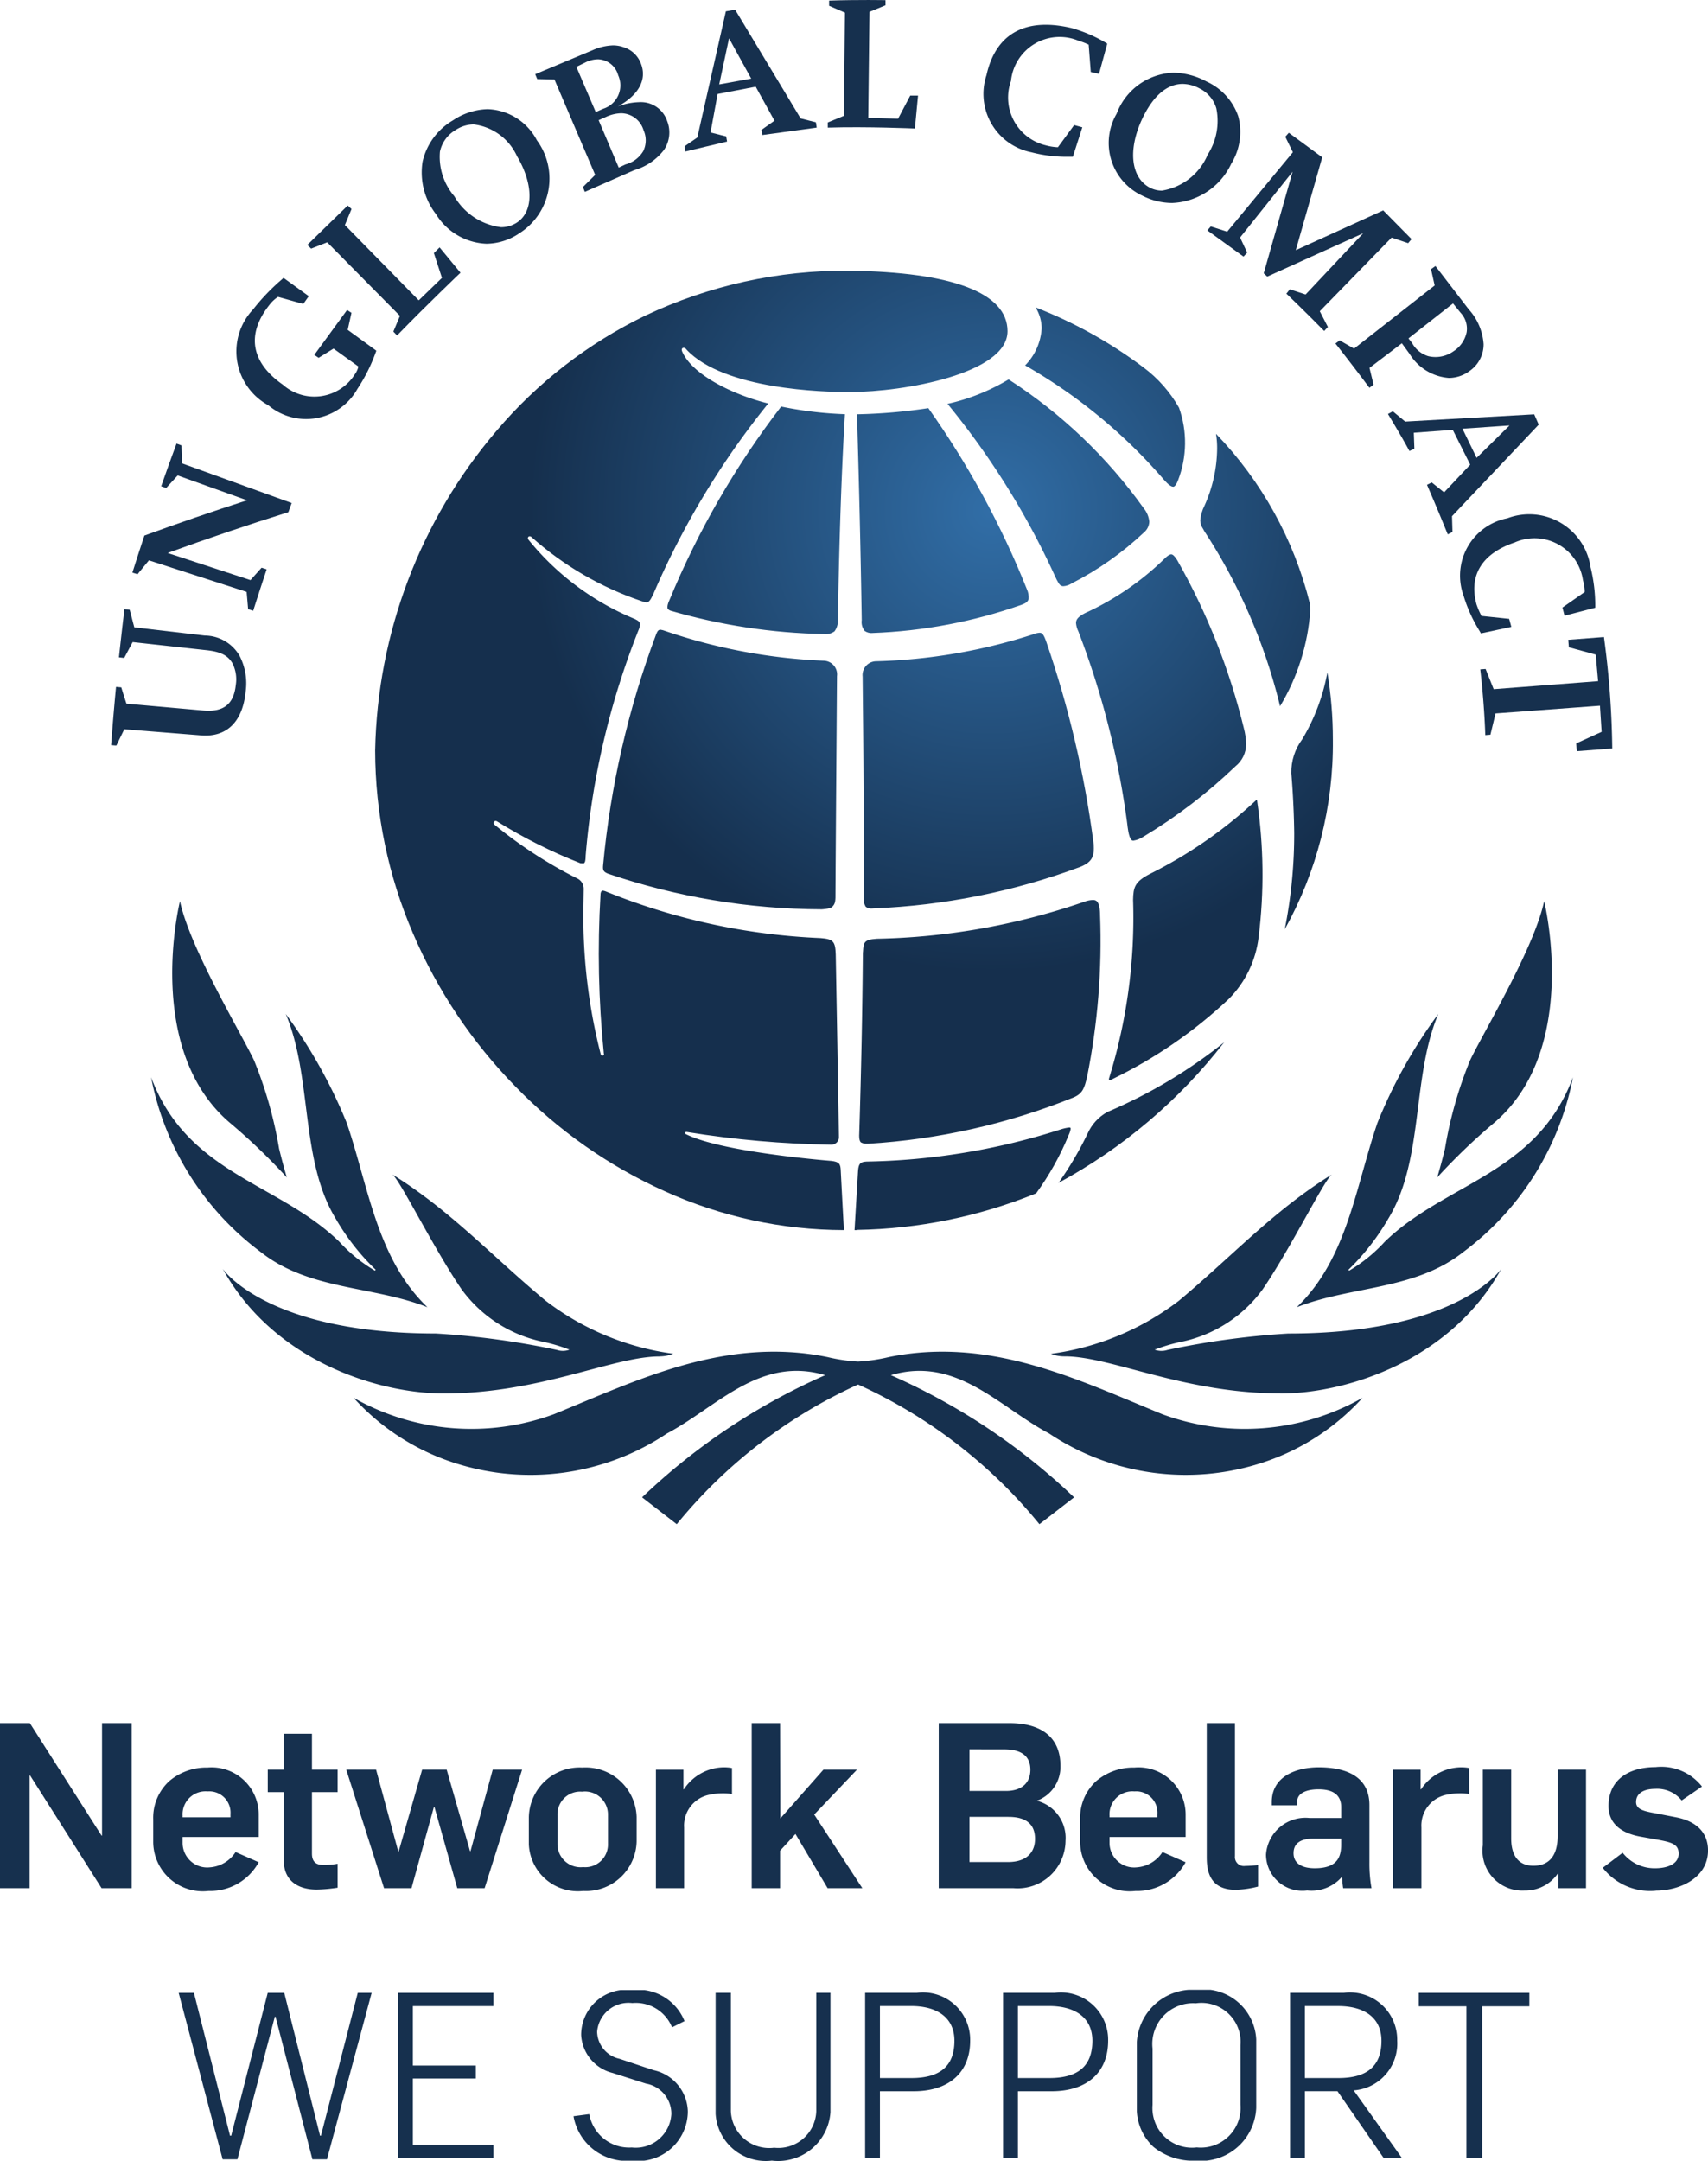 <svg xmlns="http://www.w3.org/2000/svg" xmlns:xlink="http://www.w3.org/1999/xlink" width="72.304" height="91.436" viewBox="0 0 72.304 91.436"><defs><style>.a{fill:none;}.b{clip-path:url(#a);}.c{fill:url(#b);}.d{fill:#16304e;}.e{clip-path:url(#c);}.f{clip-path:url(#d);}.g{clip-path:url(#e);}</style><clipPath id="a"><path class="a" d="M19.841,40.6h0a18.467,18.467,0,0,1-7.585-1.646,20.554,20.554,0,0,1-6.322-4.435,21.076,21.076,0,0,1-4.328-6.468A19.629,19.629,0,0,1,0,20.3,21.466,21.466,0,0,1,5.133,6.781,19.241,19.241,0,0,1,11.42,1.908,19.763,19.763,0,0,1,20.07,0c4.381.056,6.7.942,6.7,2.562,0,1.794-4.4,2.57-6.643,2.57,0,0-.073,0-.2,0-.849,0-5.167-.087-6.752-1.8a.152.152,0,0,0-.11-.069.106.106,0,0,0-.047.012c-.071.039-.021.143-.021.144.431,1,2.191,1.842,3.644,2.2A34.456,34.456,0,0,0,11.77,13.7c-.134.283-.2.335-.283.335a.568.568,0,0,1-.189-.046,13.5,13.5,0,0,1-4.68-2.718.126.126,0,0,0-.076-.033.076.076,0,0,0-.05.019c-.06.055,0,.128,0,.129a11.348,11.348,0,0,0,4.5,3.352c.168.081.218.134.225.237a.542.542,0,0,1-.04.165,33.221,33.221,0,0,0-2.267,9.627l0,.051c-.009.132-.014.22-.079.263l-.143-.008A21.649,21.649,0,0,1,5.155,23.3a.112.112,0,0,0-.053-.015.085.085,0,0,0-.058.023.089.089,0,0,0-.026.065.114.114,0,0,0,.035.07,18.753,18.753,0,0,0,3.476,2.262.484.484,0,0,1,.3.478c0,.091-.015.871-.015,1.015a23.474,23.474,0,0,0,.734,5.955s.013.059.062.059l.014,0a.067.067,0,0,0,.056-.022.072.072,0,0,0,0-.064,42.146,42.146,0,0,1-.139-6.736s0-.117.062-.145a.076.076,0,0,1,.038-.01.383.383,0,0,1,.106.026,27.2,27.2,0,0,0,9.112,1.981c.535.045.618.135.639.687.005.3.134,7.369.134,7.7a.321.321,0,0,1-.331.357H19.3a42.356,42.356,0,0,1-6.1-.537.119.119,0,0,0-.03,0,.05.05,0,0,0-.051.029.053.053,0,0,0,.028.057c1.506.771,6.116,1.133,6.162,1.137.331.038.387.125.4.385,0,.024.123,2.363.137,2.545Zm.553,0h-.1l.148-2.5c.022-.308.093-.387.358-.4A28.446,28.446,0,0,0,29,36.346a1.925,1.925,0,0,1,.382-.088.027.027,0,0,1,.011,0,.051.051,0,0,1,.037.013.057.057,0,0,1,.013.042.934.934,0,0,1-.084.264,11.726,11.726,0,0,1-1.377,2.467A21.017,21.017,0,0,1,20.394,40.592Zm8.527-1.986h0a14.586,14.586,0,0,0,1.236-2.093A1.948,1.948,0,0,1,31,35.6a21.108,21.108,0,0,0,4.941-2.947A22.287,22.287,0,0,1,28.921,38.606Zm-8.093-1.668a.47.47,0,0,1-.27-.062c-.084-.086-.066-.324-.066-.327.085-2.747.135-5.249.154-7.647,0-.031,0-.06.006-.089.025-.394.033-.513.58-.55a28.624,28.624,0,0,0,8.758-1.556,1.264,1.264,0,0,1,.385-.086.267.267,0,0,1,.152.037c.168.11.16.589.16.594a29.188,29.188,0,0,1-.553,6.874c-.11.44-.17.682-.573.854a27.77,27.77,0,0,1-8.7,1.958ZM31.1,34.253a.035.035,0,0,1-.031-.013c-.015-.023,0-.067,0-.067a22.975,22.975,0,0,0,1.016-7.547c.01-.535.073-.768.7-1.094a18.931,18.931,0,0,0,4.481-3.1s.026-.028.046-.028.02.011.024.032A21.414,21.414,0,0,1,37.4,28.2a4.453,4.453,0,0,1-1.267,2.622,19.739,19.739,0,0,1-4.911,3.382l-.028.014A.235.235,0,0,1,31.1,34.253Zm7.406-6.383h0a20.614,20.614,0,0,0,.4-4.047c0-.012-.007-1.214-.123-2.561a2.328,2.328,0,0,1,.462-1.432A8.455,8.455,0,0,0,40.31,17a17.318,17.318,0,0,1,.233,2.841A16.141,16.141,0,0,1,38.506,27.87ZM18.9,27.025a28.379,28.379,0,0,1-9.05-1.511c-.168-.075-.225-.123-.2-.358a37.72,37.72,0,0,1,2.244-9.765c.064-.171.111-.189.176-.2a.886.886,0,0,1,.218.058,23.729,23.729,0,0,0,6.683,1.254.581.581,0,0,1,.58.659v.02c-.005.685-.05,6.764-.064,9.105.005.4-.006.5-.137.631C19.252,27.013,18.9,27.025,18.9,27.025Zm2.134-.035a.389.389,0,0,1-.266-.073.589.589,0,0,1-.087-.348c0-.375,0-.821,0-1.271v-.023c0-.449,0-.9,0-1.285,0-2.409-.02-4.342-.035-5.753q-.006-.587-.01-1.057a.583.583,0,0,1,.59-.653,23.593,23.593,0,0,0,6.6-1.13.97.97,0,0,1,.3-.076c.109,0,.176.059.3.426a43.394,43.394,0,0,1,1.974,8.39,1.753,1.753,0,0,1,.023.306c0,.369-.1.606-.611.8a28.311,28.311,0,0,1-8.708,1.742ZM32.1,24.119a.115.115,0,0,1-.078-.024c-.13-.109-.177-.632-.177-.637a35.57,35.57,0,0,0-2.076-8.192,1.011,1.011,0,0,1-.1-.353c0-.139.063-.258.379-.422a11.856,11.856,0,0,0,3.364-2.3c.12-.122.218-.186.283-.186h.015c.047,0,.136.065.245.246a27.732,27.732,0,0,1,2.817,7.1,2.975,2.975,0,0,1,.1.683,1.205,1.205,0,0,1-.455.94,22,22,0,0,1-3.877,2.967l-.016.009A1.036,1.036,0,0,1,32.1,24.119Zm6.208-5.686v0A23.8,23.8,0,0,0,35.1,11.02l-.046-.085a.711.711,0,0,1-.125-.359,1.684,1.684,0,0,1,.182-.638,6.013,6.013,0,0,0,.532-2.4,3.85,3.85,0,0,0-.047-.636,15.838,15.838,0,0,1,3.971,7.174,2.237,2.237,0,0,1,.021.292,9.082,9.082,0,0,1-1.279,4.06ZM19,15.376a24.9,24.9,0,0,1-6.494-.988.239.239,0,0,1-.12-.086s-.055-.088.068-.353a35.92,35.92,0,0,1,4.733-8.2,16.207,16.207,0,0,0,2.7.323c-.177,2.989-.252,6.058-.3,8.667a.754.754,0,0,1-.142.523A.63.63,0,0,1,19,15.376Zm2.048-.043a.5.5,0,0,1-.325-.088.6.6,0,0,1-.125-.46c-.039-2.628-.106-5.477-.2-8.71h.034a23.069,23.069,0,0,0,2.986-.259,36.955,36.955,0,0,1,4.174,7.669.817.817,0,0,1,.071.415c-.052.141-.153.181-.307.241A21.4,21.4,0,0,1,21.051,15.332Zm8.088-1.981a.21.21,0,0,1-.072-.012c-.091-.022-.171-.162-.3-.449A33.338,33.338,0,0,0,24.23,5.634,8.7,8.7,0,0,0,26.816,4.6a20.991,20.991,0,0,1,5.718,5.45,1.04,1.04,0,0,1,.237.572.617.617,0,0,1-.217.446,13.189,13.189,0,0,1-3.066,2.164A.769.769,0,0,1,29.139,13.352Zm4.639-4.213c-.147,0-.4-.316-.405-.319a22.484,22.484,0,0,0-5.855-4.813,2.437,2.437,0,0,0,.7-1.571,1.718,1.718,0,0,0-.257-.883A19.068,19.068,0,0,1,32.536,4.1a5.524,5.524,0,0,1,1.495,1.7,4.413,4.413,0,0,1-.041,3.065s-.091.264-.2.277Z" transform="translate(0.881 0.02)"/></clipPath><radialGradient id="b" cx="0.644" cy="0.248" r="0.485" gradientUnits="objectBoundingBox"><stop offset="0" stop-color="#316ea7"/><stop offset="1" stop-color="#152f4d"/></radialGradient><clipPath id="c"><path class="a" d="M0,0H4.839V7.219H0Z" transform="translate(0.278 0.781)"/></clipPath><clipPath id="d"><path class="a" d="M0,0H4.858V7.1H0Z" transform="translate(0.294 0.898)"/></clipPath><clipPath id="e"><path class="a" d="M0,0H5.054V7.228H0Z" transform="translate(0.125 0.771)"/></clipPath></defs><g transform="translate(0 -1)"><g transform="translate(15 12.436)"><path class="a" d="M19.841,40.6h0a18.467,18.467,0,0,1-7.585-1.646,20.554,20.554,0,0,1-6.322-4.435,21.076,21.076,0,0,1-4.328-6.468A19.629,19.629,0,0,1,0,20.3,21.466,21.466,0,0,1,5.133,6.781,19.241,19.241,0,0,1,11.42,1.908,19.763,19.763,0,0,1,20.07,0c4.381.056,6.7.942,6.7,2.562,0,1.794-4.4,2.57-6.643,2.57,0,0-.073,0-.2,0-.849,0-5.167-.087-6.752-1.8a.152.152,0,0,0-.11-.069.106.106,0,0,0-.047.012c-.071.039-.021.143-.021.144.431,1,2.191,1.842,3.644,2.2A34.456,34.456,0,0,0,11.77,13.7c-.134.283-.2.335-.283.335a.568.568,0,0,1-.189-.046,13.5,13.5,0,0,1-4.68-2.718.126.126,0,0,0-.076-.033.076.076,0,0,0-.05.019c-.06.055,0,.128,0,.129a11.348,11.348,0,0,0,4.5,3.352c.168.081.218.134.225.237a.542.542,0,0,1-.04.165,33.221,33.221,0,0,0-2.267,9.627l0,.051c-.009.132-.014.22-.079.263l-.143-.008A21.649,21.649,0,0,1,5.155,23.3a.112.112,0,0,0-.053-.015.085.085,0,0,0-.058.023.089.089,0,0,0-.026.065.114.114,0,0,0,.035.07,18.753,18.753,0,0,0,3.476,2.262.484.484,0,0,1,.3.478c0,.091-.015.871-.015,1.015a23.474,23.474,0,0,0,.734,5.955s.013.059.062.059l.014,0a.067.067,0,0,0,.056-.022.072.072,0,0,0,0-.064,42.146,42.146,0,0,1-.139-6.736s0-.117.062-.145a.076.076,0,0,1,.038-.01.383.383,0,0,1,.106.026,27.2,27.2,0,0,0,9.112,1.981c.535.045.618.135.639.687.005.3.134,7.369.134,7.7a.321.321,0,0,1-.331.357H19.3a42.356,42.356,0,0,1-6.1-.537.119.119,0,0,0-.03,0,.05.05,0,0,0-.051.029.053.053,0,0,0,.028.057c1.506.771,6.116,1.133,6.162,1.137.331.038.387.125.4.385,0,.024.123,2.363.137,2.545Zm.553,0h-.1l.148-2.5c.022-.308.093-.387.358-.4A28.446,28.446,0,0,0,29,36.346a1.925,1.925,0,0,1,.382-.088.027.027,0,0,1,.011,0,.051.051,0,0,1,.037.013.057.057,0,0,1,.013.042.934.934,0,0,1-.084.264,11.726,11.726,0,0,1-1.377,2.467A21.017,21.017,0,0,1,20.394,40.592Zm8.527-1.986h0a14.586,14.586,0,0,0,1.236-2.093A1.948,1.948,0,0,1,31,35.6a21.108,21.108,0,0,0,4.941-2.947A22.287,22.287,0,0,1,28.921,38.606Zm-8.093-1.668a.47.47,0,0,1-.27-.062c-.084-.086-.066-.324-.066-.327.085-2.747.135-5.249.154-7.647,0-.031,0-.06.006-.089.025-.394.033-.513.58-.55a28.624,28.624,0,0,0,8.758-1.556,1.264,1.264,0,0,1,.385-.086.267.267,0,0,1,.152.037c.168.11.16.589.16.594a29.188,29.188,0,0,1-.553,6.874c-.11.44-.17.682-.573.854a27.77,27.77,0,0,1-8.7,1.958ZM31.1,34.253a.035.035,0,0,1-.031-.013c-.015-.023,0-.067,0-.067a22.975,22.975,0,0,0,1.016-7.547c.01-.535.073-.768.7-1.094a18.931,18.931,0,0,0,4.481-3.1s.026-.028.046-.028.02.011.024.032A21.414,21.414,0,0,1,37.4,28.2a4.453,4.453,0,0,1-1.267,2.622,19.739,19.739,0,0,1-4.911,3.382l-.028.014A.235.235,0,0,1,31.1,34.253Zm7.406-6.383h0a20.614,20.614,0,0,0,.4-4.047c0-.012-.007-1.214-.123-2.561a2.328,2.328,0,0,1,.462-1.432A8.455,8.455,0,0,0,40.31,17a17.318,17.318,0,0,1,.233,2.841A16.141,16.141,0,0,1,38.506,27.87ZM18.9,27.025a28.379,28.379,0,0,1-9.05-1.511c-.168-.075-.225-.123-.2-.358a37.72,37.72,0,0,1,2.244-9.765c.064-.171.111-.189.176-.2a.886.886,0,0,1,.218.058,23.729,23.729,0,0,0,6.683,1.254.581.581,0,0,1,.58.659v.02c-.005.685-.05,6.764-.064,9.105.005.4-.006.5-.137.631C19.252,27.013,18.9,27.025,18.9,27.025Zm2.134-.035a.389.389,0,0,1-.266-.073.589.589,0,0,1-.087-.348c0-.375,0-.821,0-1.271v-.023c0-.449,0-.9,0-1.285,0-2.409-.02-4.342-.035-5.753q-.006-.587-.01-1.057a.583.583,0,0,1,.59-.653,23.593,23.593,0,0,0,6.6-1.13.97.97,0,0,1,.3-.076c.109,0,.176.059.3.426a43.394,43.394,0,0,1,1.974,8.39,1.753,1.753,0,0,1,.023.306c0,.369-.1.606-.611.8a28.311,28.311,0,0,1-8.708,1.742ZM32.1,24.119a.115.115,0,0,1-.078-.024c-.13-.109-.177-.632-.177-.637a35.57,35.57,0,0,0-2.076-8.192,1.011,1.011,0,0,1-.1-.353c0-.139.063-.258.379-.422a11.856,11.856,0,0,0,3.364-2.3c.12-.122.218-.186.283-.186h.015c.047,0,.136.065.245.246a27.732,27.732,0,0,1,2.817,7.1,2.975,2.975,0,0,1,.1.683,1.205,1.205,0,0,1-.455.94,22,22,0,0,1-3.877,2.967l-.016.009A1.036,1.036,0,0,1,32.1,24.119Zm6.208-5.686v0A23.8,23.8,0,0,0,35.1,11.02l-.046-.085a.711.711,0,0,1-.125-.359,1.684,1.684,0,0,1,.182-.638,6.013,6.013,0,0,0,.532-2.4,3.85,3.85,0,0,0-.047-.636,15.838,15.838,0,0,1,3.971,7.174,2.237,2.237,0,0,1,.021.292,9.082,9.082,0,0,1-1.279,4.06ZM19,15.376a24.9,24.9,0,0,1-6.494-.988.239.239,0,0,1-.12-.086s-.055-.088.068-.353a35.92,35.92,0,0,1,4.733-8.2,16.207,16.207,0,0,0,2.7.323c-.177,2.989-.252,6.058-.3,8.667a.754.754,0,0,1-.142.523A.63.63,0,0,1,19,15.376Zm2.048-.043a.5.5,0,0,1-.325-.088.6.6,0,0,1-.125-.46c-.039-2.628-.106-5.477-.2-8.71h.034a23.069,23.069,0,0,0,2.986-.259,36.955,36.955,0,0,1,4.174,7.669.817.817,0,0,1,.071.415c-.052.141-.153.181-.307.241A21.4,21.4,0,0,1,21.051,15.332Zm8.088-1.981a.21.21,0,0,1-.072-.012c-.091-.022-.171-.162-.3-.449A33.338,33.338,0,0,0,24.23,5.634,8.7,8.7,0,0,0,26.816,4.6a20.991,20.991,0,0,1,5.718,5.45,1.04,1.04,0,0,1,.237.572.617.617,0,0,1-.217.446,13.189,13.189,0,0,1-3.066,2.164A.769.769,0,0,1,29.139,13.352Zm4.639-4.213c-.147,0-.4-.316-.405-.319a22.484,22.484,0,0,0-5.855-4.813,2.437,2.437,0,0,0,.7-1.571,1.718,1.718,0,0,0-.257-.883A19.068,19.068,0,0,1,32.536,4.1a5.524,5.524,0,0,1,1.495,1.7,4.413,4.413,0,0,1-.041,3.065s-.091.264-.2.277Z" transform="translate(0.881 0.02)"/><g class="b"><path class="c" d="M19.841,40.6h0a18.467,18.467,0,0,1-7.585-1.646,20.554,20.554,0,0,1-6.322-4.435,21.076,21.076,0,0,1-4.328-6.468A19.629,19.629,0,0,1,0,20.3,21.466,21.466,0,0,1,5.133,6.781,19.241,19.241,0,0,1,11.42,1.908,19.763,19.763,0,0,1,20.07,0c4.381.056,6.7.942,6.7,2.562,0,1.794-4.4,2.57-6.643,2.57,0,0-.073,0-.2,0-.849,0-5.167-.087-6.752-1.8a.152.152,0,0,0-.11-.069.106.106,0,0,0-.047.012c-.071.039-.021.143-.021.144.431,1,2.191,1.842,3.644,2.2A34.456,34.456,0,0,0,11.77,13.7c-.134.283-.2.335-.283.335a.568.568,0,0,1-.189-.046,13.5,13.5,0,0,1-4.68-2.718.126.126,0,0,0-.076-.033.076.076,0,0,0-.05.019c-.06.055,0,.128,0,.129a11.348,11.348,0,0,0,4.5,3.352c.168.081.218.134.225.237a.542.542,0,0,1-.04.165,33.221,33.221,0,0,0-2.267,9.627l0,.051c-.009.132-.014.22-.079.263l-.143-.008A21.649,21.649,0,0,1,5.155,23.3a.112.112,0,0,0-.053-.015.085.085,0,0,0-.058.023.089.089,0,0,0-.026.065.114.114,0,0,0,.035.07,18.753,18.753,0,0,0,3.476,2.262.484.484,0,0,1,.3.478c0,.091-.015.871-.015,1.015a23.474,23.474,0,0,0,.734,5.955s.013.059.062.059l.014,0a.067.067,0,0,0,.056-.022.072.072,0,0,0,0-.064,42.146,42.146,0,0,1-.139-6.736s0-.117.062-.145a.076.076,0,0,1,.038-.01.383.383,0,0,1,.106.026,27.2,27.2,0,0,0,9.112,1.981c.535.045.618.135.639.687.005.3.134,7.369.134,7.7a.321.321,0,0,1-.331.357H19.3a42.356,42.356,0,0,1-6.1-.537.119.119,0,0,0-.03,0,.05.05,0,0,0-.051.029.053.053,0,0,0,.028.057c1.506.771,6.116,1.133,6.162,1.137.331.038.387.125.4.385,0,.024.123,2.363.137,2.545Zm.553,0h-.1l.148-2.5c.022-.308.093-.387.358-.4A28.446,28.446,0,0,0,29,36.346a1.925,1.925,0,0,1,.382-.088.027.027,0,0,1,.011,0,.051.051,0,0,1,.037.013.057.057,0,0,1,.013.042.934.934,0,0,1-.084.264,11.726,11.726,0,0,1-1.377,2.467A21.017,21.017,0,0,1,20.394,40.592Zm8.527-1.986h0a14.586,14.586,0,0,0,1.236-2.093A1.948,1.948,0,0,1,31,35.6a21.108,21.108,0,0,0,4.941-2.947A22.287,22.287,0,0,1,28.921,38.606Zm-8.093-1.668a.47.47,0,0,1-.27-.062c-.084-.086-.066-.324-.066-.327.085-2.747.135-5.249.154-7.647,0-.031,0-.06.006-.089.025-.394.033-.513.58-.55a28.624,28.624,0,0,0,8.758-1.556,1.264,1.264,0,0,1,.385-.086.267.267,0,0,1,.152.037c.168.11.16.589.16.594a29.188,29.188,0,0,1-.553,6.874c-.11.44-.17.682-.573.854a27.77,27.77,0,0,1-8.7,1.958ZM31.1,34.253a.035.035,0,0,1-.031-.013c-.015-.023,0-.067,0-.067a22.975,22.975,0,0,0,1.016-7.547c.01-.535.073-.768.7-1.094a18.931,18.931,0,0,0,4.481-3.1s.026-.028.046-.028.02.011.024.032A21.414,21.414,0,0,1,37.4,28.2a4.453,4.453,0,0,1-1.267,2.622,19.739,19.739,0,0,1-4.911,3.382l-.028.014A.235.235,0,0,1,31.1,34.253Zm7.406-6.383h0a20.614,20.614,0,0,0,.4-4.047c0-.012-.007-1.214-.123-2.561a2.328,2.328,0,0,1,.462-1.432A8.455,8.455,0,0,0,40.31,17a17.318,17.318,0,0,1,.233,2.841A16.141,16.141,0,0,1,38.506,27.87ZM18.9,27.025a28.379,28.379,0,0,1-9.05-1.511c-.168-.075-.225-.123-.2-.358a37.72,37.72,0,0,1,2.244-9.765c.064-.171.111-.189.176-.2a.886.886,0,0,1,.218.058,23.729,23.729,0,0,0,6.683,1.254.581.581,0,0,1,.58.659v.02c-.005.685-.05,6.764-.064,9.105.005.4-.006.5-.137.631C19.252,27.013,18.9,27.025,18.9,27.025Zm2.134-.035a.389.389,0,0,1-.266-.073.589.589,0,0,1-.087-.348c0-.375,0-.821,0-1.271v-.023c0-.449,0-.9,0-1.285,0-2.409-.02-4.342-.035-5.753q-.006-.587-.01-1.057a.583.583,0,0,1,.59-.653,23.593,23.593,0,0,0,6.6-1.13.97.97,0,0,1,.3-.076c.109,0,.176.059.3.426a43.394,43.394,0,0,1,1.974,8.39,1.753,1.753,0,0,1,.023.306c0,.369-.1.606-.611.8a28.311,28.311,0,0,1-8.708,1.742ZM32.1,24.119a.115.115,0,0,1-.078-.024c-.13-.109-.177-.632-.177-.637a35.57,35.57,0,0,0-2.076-8.192,1.011,1.011,0,0,1-.1-.353c0-.139.063-.258.379-.422a11.856,11.856,0,0,0,3.364-2.3c.12-.122.218-.186.283-.186h.015c.047,0,.136.065.245.246a27.732,27.732,0,0,1,2.817,7.1,2.975,2.975,0,0,1,.1.683,1.205,1.205,0,0,1-.455.94,22,22,0,0,1-3.877,2.967l-.016.009A1.036,1.036,0,0,1,32.1,24.119Zm6.208-5.686v0A23.8,23.8,0,0,0,35.1,11.02l-.046-.085a.711.711,0,0,1-.125-.359,1.684,1.684,0,0,1,.182-.638,6.013,6.013,0,0,0,.532-2.4,3.85,3.85,0,0,0-.047-.636,15.838,15.838,0,0,1,3.971,7.174,2.237,2.237,0,0,1,.021.292,9.082,9.082,0,0,1-1.279,4.06ZM19,15.376a24.9,24.9,0,0,1-6.494-.988.239.239,0,0,1-.12-.086s-.055-.088.068-.353a35.92,35.92,0,0,1,4.733-8.2,16.207,16.207,0,0,0,2.7.323c-.177,2.989-.252,6.058-.3,8.667a.754.754,0,0,1-.142.523A.63.63,0,0,1,19,15.376Zm2.048-.043a.5.5,0,0,1-.325-.088.6.6,0,0,1-.125-.46c-.039-2.628-.106-5.477-.2-8.71h.034a23.069,23.069,0,0,0,2.986-.259,36.955,36.955,0,0,1,4.174,7.669.817.817,0,0,1,.071.415c-.052.141-.153.181-.307.241A21.4,21.4,0,0,1,21.051,15.332Zm8.088-1.981a.21.21,0,0,1-.072-.012c-.091-.022-.171-.162-.3-.449A33.338,33.338,0,0,0,24.23,5.634,8.7,8.7,0,0,0,26.816,4.6a20.991,20.991,0,0,1,5.718,5.45,1.04,1.04,0,0,1,.237.572.617.617,0,0,1-.217.446,13.189,13.189,0,0,1-3.066,2.164A.769.769,0,0,1,29.139,13.352Zm4.639-4.213c-.147,0-.4-.316-.405-.319a22.484,22.484,0,0,0-5.855-4.813,2.437,2.437,0,0,0,.7-1.571,1.718,1.718,0,0,0-.257-.883A19.068,19.068,0,0,1,32.536,4.1a5.524,5.524,0,0,1,1.495,1.7,4.413,4.413,0,0,1-.041,3.065s-.091.264-.2.277Z" transform="translate(0.881 0.02)"/></g></g><g transform="translate(4 0.436)"><path class="d" d="M0,2.678C1.538,6.79,5.383,7.133,7.966,9.639a6.621,6.621,0,0,0,1.508,1.224l.033-.038a9.767,9.767,0,0,1-1.7-2.175C6.3,6.162,6.833,2.678,5.7,0A21.31,21.31,0,0,1,8.285,4.622c.92,2.7,1.276,5.747,3.414,7.789C9.386,11.5,6.69,11.7,4.634,10.07A12.058,12.058,0,0,1,0,2.678" transform="translate(2.397 43.473)"/><path class="d" d="M18.485,7.7a1.562,1.562,0,0,0,.584-.111,11.37,11.37,0,0,1-5.4-2.241C11.4,3.467,9.671,1.553,7.173,0c.309.2,1.739,3.11,2.933,4.861a5.693,5.693,0,0,0,3.344,2.2,7.264,7.264,0,0,1,1.224.356.8.8,0,0,1-.533.01,34.516,34.516,0,0,0-5.125-.694C1.853,6.734,0,4,0,4,2.118,7.842,6.489,9.271,9.36,9.271c4.082,0,7.161-1.567,9.125-1.567" transform="translate(5.432 50.263)"/><path class="d" d="M9.71,9.272c2.864,0,7.238-1.431,9.356-5.274,0,0-1.85,2.736-9.016,2.736a34.442,34.442,0,0,0-5.113.694.831.831,0,0,1-.543-.01,7.231,7.231,0,0,1,1.231-.356,5.7,5.7,0,0,0,3.342-2.2C10.163,3.109,11.588.2,11.9,0,9.4,1.553,7.671,3.466,5.411,5.352A11.422,11.422,0,0,1,0,7.593,1.555,1.555,0,0,0,.586,7.7c1.963,0,5.042,1.567,9.124,1.567" transform="translate(40.487 50.263)"/><path class="d" d="M2.437,9.375A25.659,25.659,0,0,1,4.85,11.69s-.163-.544-.326-1.216a17.593,17.593,0,0,0-1.06-3.738C2.938,5.623.748,1.99.328,0c0,0-1.555,6.25,2.109,9.375" transform="translate(3.291 38.701)"/><path class="d" d="M0,12.412C2.31,11.5,5,11.7,7.056,10.07a12.054,12.054,0,0,0,4.637-7.391C10.153,6.79,6.307,7.133,3.725,9.64a6.6,6.6,0,0,1-1.506,1.224l-.031-.038A9.989,9.989,0,0,0,3.883,8.65C5.394,6.162,4.86,2.679,5.992,0A20.731,20.731,0,0,0,3.411,4.622C2.49,7.322,2.133,10.369,0,12.412" transform="translate(50.895 43.473)"/><path class="d" d="M34.232,2.644C30.67,1.193,26.96-.648,22.663.227a7.441,7.441,0,0,1-1.307.192,7.312,7.312,0,0,1-1.3-.192c-4.3-.875-8.012.966-11.573,2.417A10.114,10.114,0,0,1,0,1.952,9.813,9.813,0,0,0,4.3,4.716a10.418,10.418,0,0,0,8.963-1.253c2.106-1.111,3.926-3.294,6.7-2.469a26.853,26.853,0,0,0-7.751,5.171L13.68,7.3a21.236,21.236,0,0,1,7.676-5.91A21.213,21.213,0,0,1,29.032,7.3L30.5,6.165A26.917,26.917,0,0,0,22.745.994c2.777-.825,4.594,1.358,6.7,2.469a10.428,10.428,0,0,0,8.966,1.253,9.832,9.832,0,0,0,4.3-2.764,10.113,10.113,0,0,1-8.482.692" transform="translate(10.969 57.765)"/><path class="d" d="M2.414,9.375C6.08,6.25,4.526,0,4.526,0,4.105,1.99,1.914,5.623,1.389,6.736A17.31,17.31,0,0,0,.328,10.474C.165,11.146,0,11.69,0,11.69A25.441,25.441,0,0,1,2.414,9.375" transform="translate(56.842 38.701)"/><path class="d" d="M.65,4l3.244.288c.865.078,1.3-.263,1.385-1.083a1.508,1.508,0,0,0-.147-.925c-.2-.33-.5-.478-1.088-.543L.912,1.393c-.119.223-.237.447-.356.671L.332,2.04C.405,1.358.482.68.565,0L.788.027c.065.247.129.5.195.742l2.986.348a1.713,1.713,0,0,1,1.472.861,2.533,2.533,0,0,1,.257,1.5c-.125,1.285-.8,1.949-1.885,1.864L.559,5.082c-.114.229-.223.458-.335.687-.075,0-.149-.011-.224-.015Q.092,4.52.208,3.29c.075.006.149.012.224.02C.5,3.541.577,3.774.65,4" transform="translate(0.703 26.343)"/><path class="d" d="M1.492,4.629,5,5.777l.47-.525c.07.024.142.048.214.07-.194.584-.384,1.167-.57,1.753-.072-.022-.142-.045-.214-.069-.021-.241-.041-.486-.063-.73Q2.769,5.61.7,4.941c-.163.2-.322.392-.482.587L0,5.461q.249-.788.508-1.569Q2.68,3.1,4.854,2.4,3.389,1.874,1.917,1.348L1.43,1.88c-.07-.024-.141-.048-.211-.075Q1.535.9,1.869,0l.209.077c.007.255.015.507.023.759q2.322.84,4.642,1.679c-.047.13-.093.259-.14.387q-2.558.8-5.111,1.727" transform="translate(1.604 19.336)"/><path class="d" d="M4.7,2.2l1.212.881a7.21,7.21,0,0,1-.8,1.617,2.487,2.487,0,0,1-3.773.692A2.593,2.593,0,0,1,.7,1.329,8.835,8.835,0,0,1,1.883.09l.1-.09,1.07.774-.233.33-1.07-.3a1.478,1.478,0,0,0-.363.339C.349,2.45.675,3.627,1.95,4.516A2.022,2.022,0,0,0,5,4.084a.9.9,0,0,0,.153-.333L4.1,2.993l-.63.39-.183-.124,1.387-1.9.186.121Z" transform="translate(6.019 12.323)"/><path class="d" d="M3.921,4.671.842,1.558l-.68.268L0,1.669,1.712,0l.16.149L1.591.828,4.718,4.014,5.7,3.063,5.358,2.014,5.6,1.773l.885,1.072S5.14,4.122,3.8,5.5l-.157-.163Z" transform="translate(9.009 9.26)"/><path class="d" d="M2.751,5.694h0A2.628,2.628,0,0,1,.612,4.442,2.883,2.883,0,0,1,.045,2.22,2.73,2.73,0,0,1,1.336.47,2.743,2.743,0,0,1,2.8,0,2.444,2.444,0,0,1,4.883,1.316a2.736,2.736,0,0,1-.731,3.929A2.521,2.521,0,0,1,2.751,5.694ZM2.211.645a1.4,1.4,0,0,0-.76.232A1.4,1.4,0,0,0,.779,1.8a2.564,2.564,0,0,0,.608,1.883A2.667,2.667,0,0,0,3.365,4.995a1.219,1.219,0,0,0,.662-.19c.72-.458.726-1.617.013-2.819A2.325,2.325,0,0,0,2.211.645Z" transform="translate(13.844 5.184)"/><path class="d" d="M2.1,6.2h0L2.02,5.994l.518-.513L.814,1.444l-.73-.018L0,1.221,2.437.2A2.3,2.3,0,0,1,3.294,0a1.351,1.351,0,0,1,.469.085,1.141,1.141,0,0,1,.71.681C4.741,1.44,4.388,2.1,3.5,2.584a2.75,2.75,0,0,1,.91-.181,1.173,1.173,0,0,1,1.176.8,1.318,1.318,0,0,1-.133,1.219,2.441,2.441,0,0,1-1.266.861L2.1,6.2ZM3.638,2.873A1.618,1.618,0,0,0,3.057,3l-.372.167.851,2.006.286-.135a1.241,1.241,0,0,0,.751-.562,1.043,1.043,0,0,0,.013-.885A1,1,0,0,0,3.638,2.873ZM2.661.589a1.231,1.231,0,0,0-.471.1L1.742.909l.82,1.913.325-.143a1.036,1.036,0,0,0,.625-1.413A.911.911,0,0,0,2.661.589Z" transform="translate(18.657 2.484)"/><path class="d" d="M.036,6h0L0,5.781l.541-.374L1.749.068,2.142,0,4.913,4.6l.647.165.034.224-2.3.314-.041-.215.553-.392L3.012,3.258,1.4,3.567,1.1,5.195l.662.167L1.8,5.58.037,6Zm1.847-4.79L1.467,3.161l1.354-.246Z" transform="translate(24.979 0.975)"/><path class="d" d="M.684,4.9.727.535.057.244l0-.22C1.3-.017,2.444.006,2.444.006V.223L1.765.5,1.714,4.992l1.263.029.514-.977.33,0L3.688,5.438S1.657,5.349,0,5.4l0-.219Z" transform="translate(31.042 0.565)"/><path class="d" d="M3.12,5.189l.691-.943.346.094-.4,1.246h-.13a5.907,5.907,0,0,1-1.63-.19A2.519,2.519,0,0,1,.1,2.133C.471.455,1.657-.335,3.682.134A5.912,5.912,0,0,1,5.213.8L4.864,2.077,4.515,2,4.426.843a2.481,2.481,0,0,0-.415-.16,2.071,2.071,0,0,0-2.875,1.7A2.078,2.078,0,0,0,2.6,5.1a2.271,2.271,0,0,0,.524.084" transform="translate(37.66 1.612)"/><path class="d" d="M3.744,4.968l3.7-1.684L8.644,4.5,8.5,4.671l-.7-.235L4.76,7.552l.343.666-.157.169c-.8-.815-1.6-1.579-1.6-1.579l.145-.183.669.218L6.6,4.251,2.536,6.086l-.149-.138,1.222-4.3L1.386,4.432l.3.639-.155.169L0,4.131l.145-.167.695.221L3.621.824,3.3.169,3.449,0,4.863,1.039Z" transform="translate(47.11 6.183)"/><path class="d" d="M1.437,5.153h0C.753,4.23.007,3.288,0,3.279l.18-.132.608.347L4.2.822,4.046.133,4.233,0,5.64,1.83a2.441,2.441,0,0,1,.631,1.476,1.368,1.368,0,0,1-.592,1.135,1.48,1.48,0,0,1-.878.295A2.144,2.144,0,0,1,3.14,3.721l-.329-.452L1.441,4.311l.172.708-.175.133Zm3.54-3.57L3.091,3.063l.157.2a1.16,1.16,0,0,0,.688.553,1.35,1.35,0,0,0,.3.034A1.311,1.311,0,0,0,5.007,3.6a1.258,1.258,0,0,0,.547-.8A.975.975,0,0,0,5.3,1.981Z" transform="translate(52.533 11.822)"/><path class="d" d="M2.528,5.2h0C2.112,4.173,1.7,3.216,1.653,3.11l.2-.1.523.42L3.482,2.257,2.743.785,1.094.907l.024.674-.209.1C.5.924,0,.122,0,.114L.205,0,.729.434,6.191.127l.191.437L2.711,4.438l.02.669-.2.1ZM5.144.6h0L3.153.736l.6,1.233L5.144.6Z" transform="translate(54.756 17.97)"/><path class="d" d="M.887,4.3l1.177.123.092.34L.869,5.039l-.063-.11A6.271,6.271,0,0,1,.132,3.437,2.476,2.476,0,0,1,1.988.167,2.622,2.622,0,0,1,5.509,2.232a6.786,6.786,0,0,1,.2,1.721l-1.3.338-.089-.345.943-.658a1.868,1.868,0,0,0-.075-.5A2.071,2.071,0,0,0,2.3,1.19C.953,1.645.339,2.546.682,3.81a3.318,3.318,0,0,0,.2.469Z" transform="translate(57.822 22.329)"/><path class="d" d="M5.067,2.906l-4.42.327-.217.9-.217.017C.165,2.714,0,1.367,0,1.367L.226,1.35l.342.856,4.421-.339L4.888.743,3.751.433,3.726.116,5.236,0a38.041,38.041,0,0,1,.352,4.716l-1.5.114L4.062,4.5l1.076-.488Z" transform="translate(58.663 27.523)"/><path class="d" d="M2.654,5.512h0A2.807,2.807,0,0,1,1.391,5.2,2.457,2.457,0,0,1,.311,1.735,2.675,2.675,0,0,1,2.711,0a3.032,3.032,0,0,1,1.4.37A2.522,2.522,0,0,1,5.458,1.842a2.56,2.56,0,0,1-.293,2.006A2.886,2.886,0,0,1,2.654,5.512ZM3.105.475c-.68,0-1.283.535-1.744,1.548C.785,3.306.928,4.448,1.718,4.865a1.094,1.094,0,0,0,.511.125A2.53,2.53,0,0,0,4.166,3.467,2.638,2.638,0,0,0,4.529,1.5,1.37,1.37,0,0,0,3.818.665,1.539,1.539,0,0,0,3.105.475Z" transform="translate(42.959 3.641)"/></g><path class="d" d="M4.319,0V4.76H4.3L1.263,0H0V6.984H1.254V2.214h.019L4.3,6.984H5.573V0Z" transform="translate(0 73.92)"/><g transform="translate(6 73.436)"><path class="d" d="M2.341,5.221A2.1,2.1,0,0,1,0,3.174v-.98A2.1,2.1,0,0,1,.685.568,2.422,2.422,0,0,1,2.3,0,1.994,1.994,0,0,1,4.466,1.969v.97H1.244v.274A1.042,1.042,0,0,0,2.4,4.222a1.413,1.413,0,0,0,1.087-.647l.979.431A2.341,2.341,0,0,1,2.341,5.221ZM2.3,1.009A.971.971,0,0,0,1.244,2.037v.069H3.271V1.969A.9.9,0,0,0,2.3,1.009Z" transform="translate(0.486 2.365)"/><path class="d" d="M2.077,6.592c-.773,0-1.4-.353-1.4-1.244V2.468H0v-.95H.677V0H1.871V1.518H2.958v.95H1.871v2.6c0,.372.2.48.471.48a3.222,3.222,0,0,0,.616-.049V6.513a6.736,6.736,0,0,1-.881.079" transform="translate(5.335 0.936)"/><path class="d" d="M5.857,5.015H4.7L3.732,1.577H3.711L2.762,5.015H1.6L0,0H1.263L2.2,3.458h.02L3.212,0H4.251L5.24,3.448h.02L6.2,0H7.444Z" transform="translate(8.658 2.454)"/><path class="d" d="M2.3,5.221A2.077,2.077,0,0,1,0,3.252V2.106A2.148,2.148,0,0,1,2.263,0a2.163,2.163,0,0,1,2.3,2.087V3.115A2.147,2.147,0,0,1,2.3,5.221Zm-.04-4.2a.961.961,0,0,0-1.048.989V3.242a.978.978,0,0,0,1.087.97A.961.961,0,0,0,3.35,3.223V1.979A.974.974,0,0,0,2.263,1.019Z" transform="translate(16.387 2.365)"/><path class="d" d="M2.771,1.1a2.374,2.374,0,0,0-.45.049,1.329,1.329,0,0,0-1.127,1.4V5.113H0V.1H1.165V.93h.019A2.051,2.051,0,0,1,2.82,0a1.877,1.877,0,0,1,.4.029v1.1A2.307,2.307,0,0,0,2.771,1.1" transform="translate(21.767 2.356)"/><path class="d" d="M3.213,6.984,1.852,4.692,1.2,5.4V6.984H0V0H1.2l.01,4.036L3.037,1.969h1.42l-1.812,1.9L4.682,6.984Z" transform="translate(25.822 0.484)"/><path class="d" d="M3.164,6.984H0V0H3C4.386,0,5.152.64,5.152,1.8a1.527,1.527,0,0,1-.988,1.48l.01.01A1.623,1.623,0,0,1,5.368,4.976,2.031,2.031,0,0,1,3.164,6.984ZM1.3,3.967v1.91H2.938c.723,0,1.138-.357,1.138-.98s-.379-.93-1.127-.93Zm0-2.86V2.87H2.841c.659,0,1.038-.329,1.038-.9s-.38-.861-1.1-.861Z" transform="translate(33.739 0.485)"/><path class="d" d="M2.341,5.221A2.1,2.1,0,0,1,0,3.174v-.98A2.1,2.1,0,0,1,.685.568,2.423,2.423,0,0,1,2.3,0,1.994,1.994,0,0,1,4.466,1.969v.97H1.244v.274A1.043,1.043,0,0,0,2.4,4.222a1.412,1.412,0,0,0,1.086-.647l.979.431A2.341,2.341,0,0,1,2.341,5.221ZM2.3,1.009A.971.971,0,0,0,1.244,2.037v.069H3.271V1.969A.9.9,0,0,0,2.3,1.009Z" transform="translate(39.725 2.365)"/><path class="d" d="M1.214,7.052C.029,7.052,0,6.093,0,5.642V0H1.194V5.632a.377.377,0,0,0,.432.411,5.291,5.291,0,0,0,.547-.038v.91a4.09,4.09,0,0,1-.959.137" transform="translate(45.085 0.485)"/><path class="d" d="M1.743,5.211A1.538,1.538,0,0,1,0,3.693,1.674,1.674,0,0,1,1.851,2.145H3.183v-.46c0-.5-.323-.754-.959-.754-.556,0-.9.192-.9.5v.175H.245V1.47C.245.386,1.272,0,2.233,0c.978,0,2.145.277,2.145,1.6V4.036a5.828,5.828,0,0,0,.088,1.077h-1.2a3.242,3.242,0,0,1-.036-.323c-.005-.06-.009-.111-.013-.137h-.02A1.7,1.7,0,0,1,1.743,5.211Zm.265-2.194c-.558,0-.842.208-.842.617s.32.637.9.637c.983,0,1.116-.51,1.116-1.01V3.017Z" transform="translate(47.593 2.355)"/><path class="d" d="M2.772,1.1a2.385,2.385,0,0,0-.451.049A1.329,1.329,0,0,0,1.2,2.546V5.113H0V.1H1.166V.93h.019A2.051,2.051,0,0,1,2.821,0a1.882,1.882,0,0,1,.4.029v1.1A2.307,2.307,0,0,0,2.772,1.1" transform="translate(52.972 2.356)"/><path class="d" d="M3.2,5.015V4.4h-.03a1.67,1.67,0,0,1-1.41.715A1.686,1.686,0,0,1,0,3.2V0H1.2V2.91c0,.753.332,1.155.94,1.155.656,0,1.028-.411,1.028-1.263V0h1.2V5.015Z" transform="translate(56.772 2.454)"/><path class="d" d="M2.242,5.23A2.54,2.54,0,0,1,0,4.26l.842-.636a1.708,1.708,0,0,0,1.38.656c.491,0,.99-.167.99-.617,0-.392-.264-.48-.941-.6l-.656-.117C.793,2.8.244,2.4.244,1.645.244.489,1.165,0,2.233,0A2.188,2.188,0,0,1,4.2.822L3.34,1.41A1.336,1.336,0,0,0,2.222.92c-.469,0-.812.176-.812.559,0,.352.431.4.95.5l.754.147c.853.166,1.342.647,1.342,1.4,0,1.157-1.185,1.7-2.214,1.7" transform="translate(61.849 2.346)"/><path class="d" d="M6.278,7.043H5.661L4.1,1.009h-.03L2.487,7.043H1.861L0,0H.646L2.174,6.044h.049L3.77,0h.7L5.985,6.044h.038L7.581,0h.588Z" transform="translate(1.564 11.899)"/><path class="d" d="M0,6.984V0H4.035V.559H.626V3.076H3.291v.549H.626v2.8H4.035v.558Z" transform="translate(10.852 11.899)"/><g transform="translate(18 11)"><path class="a" d="M0,0H4.839V7.219H0Z" transform="translate(0.278 0.781)"/><g class="e"><path class="d" d="M2.469,7.219A2.285,2.285,0,0,1,0,5.338L.667,5.25a1.715,1.715,0,0,0,1.8,1.411A1.51,1.51,0,0,0,4.143,5.24,1.3,1.3,0,0,0,3.066,3.957l-1.41-.45A1.755,1.755,0,0,1,.323,1.9,1.912,1.912,0,0,1,2.469,0,2.122,2.122,0,0,1,4.7,1.313l-.529.264A1.653,1.653,0,0,0,2.488.549,1.332,1.332,0,0,0,1,1.763a1.2,1.2,0,0,0,.95,1.146l1.44.48a1.837,1.837,0,0,1,1.45,1.753,2.109,2.109,0,0,1-2.37,2.077" transform="translate(0.278 0.781)"/></g></g><g transform="translate(24 11)"><path class="a" d="M0,0H4.858V7.1H0Z" transform="translate(0.294 0.898)"/><g class="f"><path class="d" d="M2.38,7.1A2.125,2.125,0,0,1,0,5.123V0H.646V5.006A1.624,1.624,0,0,0,2.478,6.554,1.608,1.608,0,0,0,4.261,5.016V0h.6V5.055A2.22,2.22,0,0,1,2.38,7.1" transform="translate(0.294 0.898)"/></g></g><path class="d" d="M.627,6.984H0V0H2.184A2,2,0,0,1,4.446,2.028c0,1.337-.893,2.136-2.389,2.136H.627v2.82Zm0-6.425V3.605H1.959c1.225,0,1.821-.516,1.821-1.578,0-.933-.671-1.469-1.841-1.469Z" transform="translate(30.623 11.898)"/><path class="d" d="M.627,6.984H0V0H2.184A2,2,0,0,1,4.447,2.028c0,1.337-.893,2.136-2.389,2.136H.627v2.82Zm0-6.425V3.605H1.959c1.225,0,1.821-.516,1.821-1.578,0-.933-.671-1.469-1.841-1.469Z" transform="translate(36.463 11.898)"/><g transform="translate(42 11)"><path class="a" d="M0,0H5.054V7.228H0Z" transform="translate(0.125 0.771)"/><g class="g"><path class="d" d="M2.488,7.229A2.662,2.662,0,0,1,.708,6.65,2.212,2.212,0,0,1,0,4.917V2.508A2.364,2.364,0,0,1,2.537,0,2.228,2.228,0,0,1,5.054,2.321V4.8A2.343,2.343,0,0,1,2.488,7.229ZM2.5.569A1.725,1.725,0,0,0,.666,2.488V4.868a1.673,1.673,0,0,0,1.871,1.8A1.684,1.684,0,0,0,4.388,4.858V2.341A1.654,1.654,0,0,0,2.5.569Z" transform="translate(0.125 0.771)"/></g></g><path class="d" d="M.627,6.985H0V0H2.272A2,2,0,0,1,4.535,2.028a1.987,1.987,0,0,1-1.841,2.1L4.73,6.982l-.773,0L2.007,4.163H.627V6.984Zm0-6.426V3.605H2.047c1.226,0,1.822-.516,1.822-1.578C3.868,1.094,3.2.559,2.027.559Z" transform="translate(48.612 11.898)"/><path class="d" d="M2.684.568V6.984H2.018V.568H0V0H4.682V.568Z" transform="translate(54.059 11.899)"/></g></g></svg>